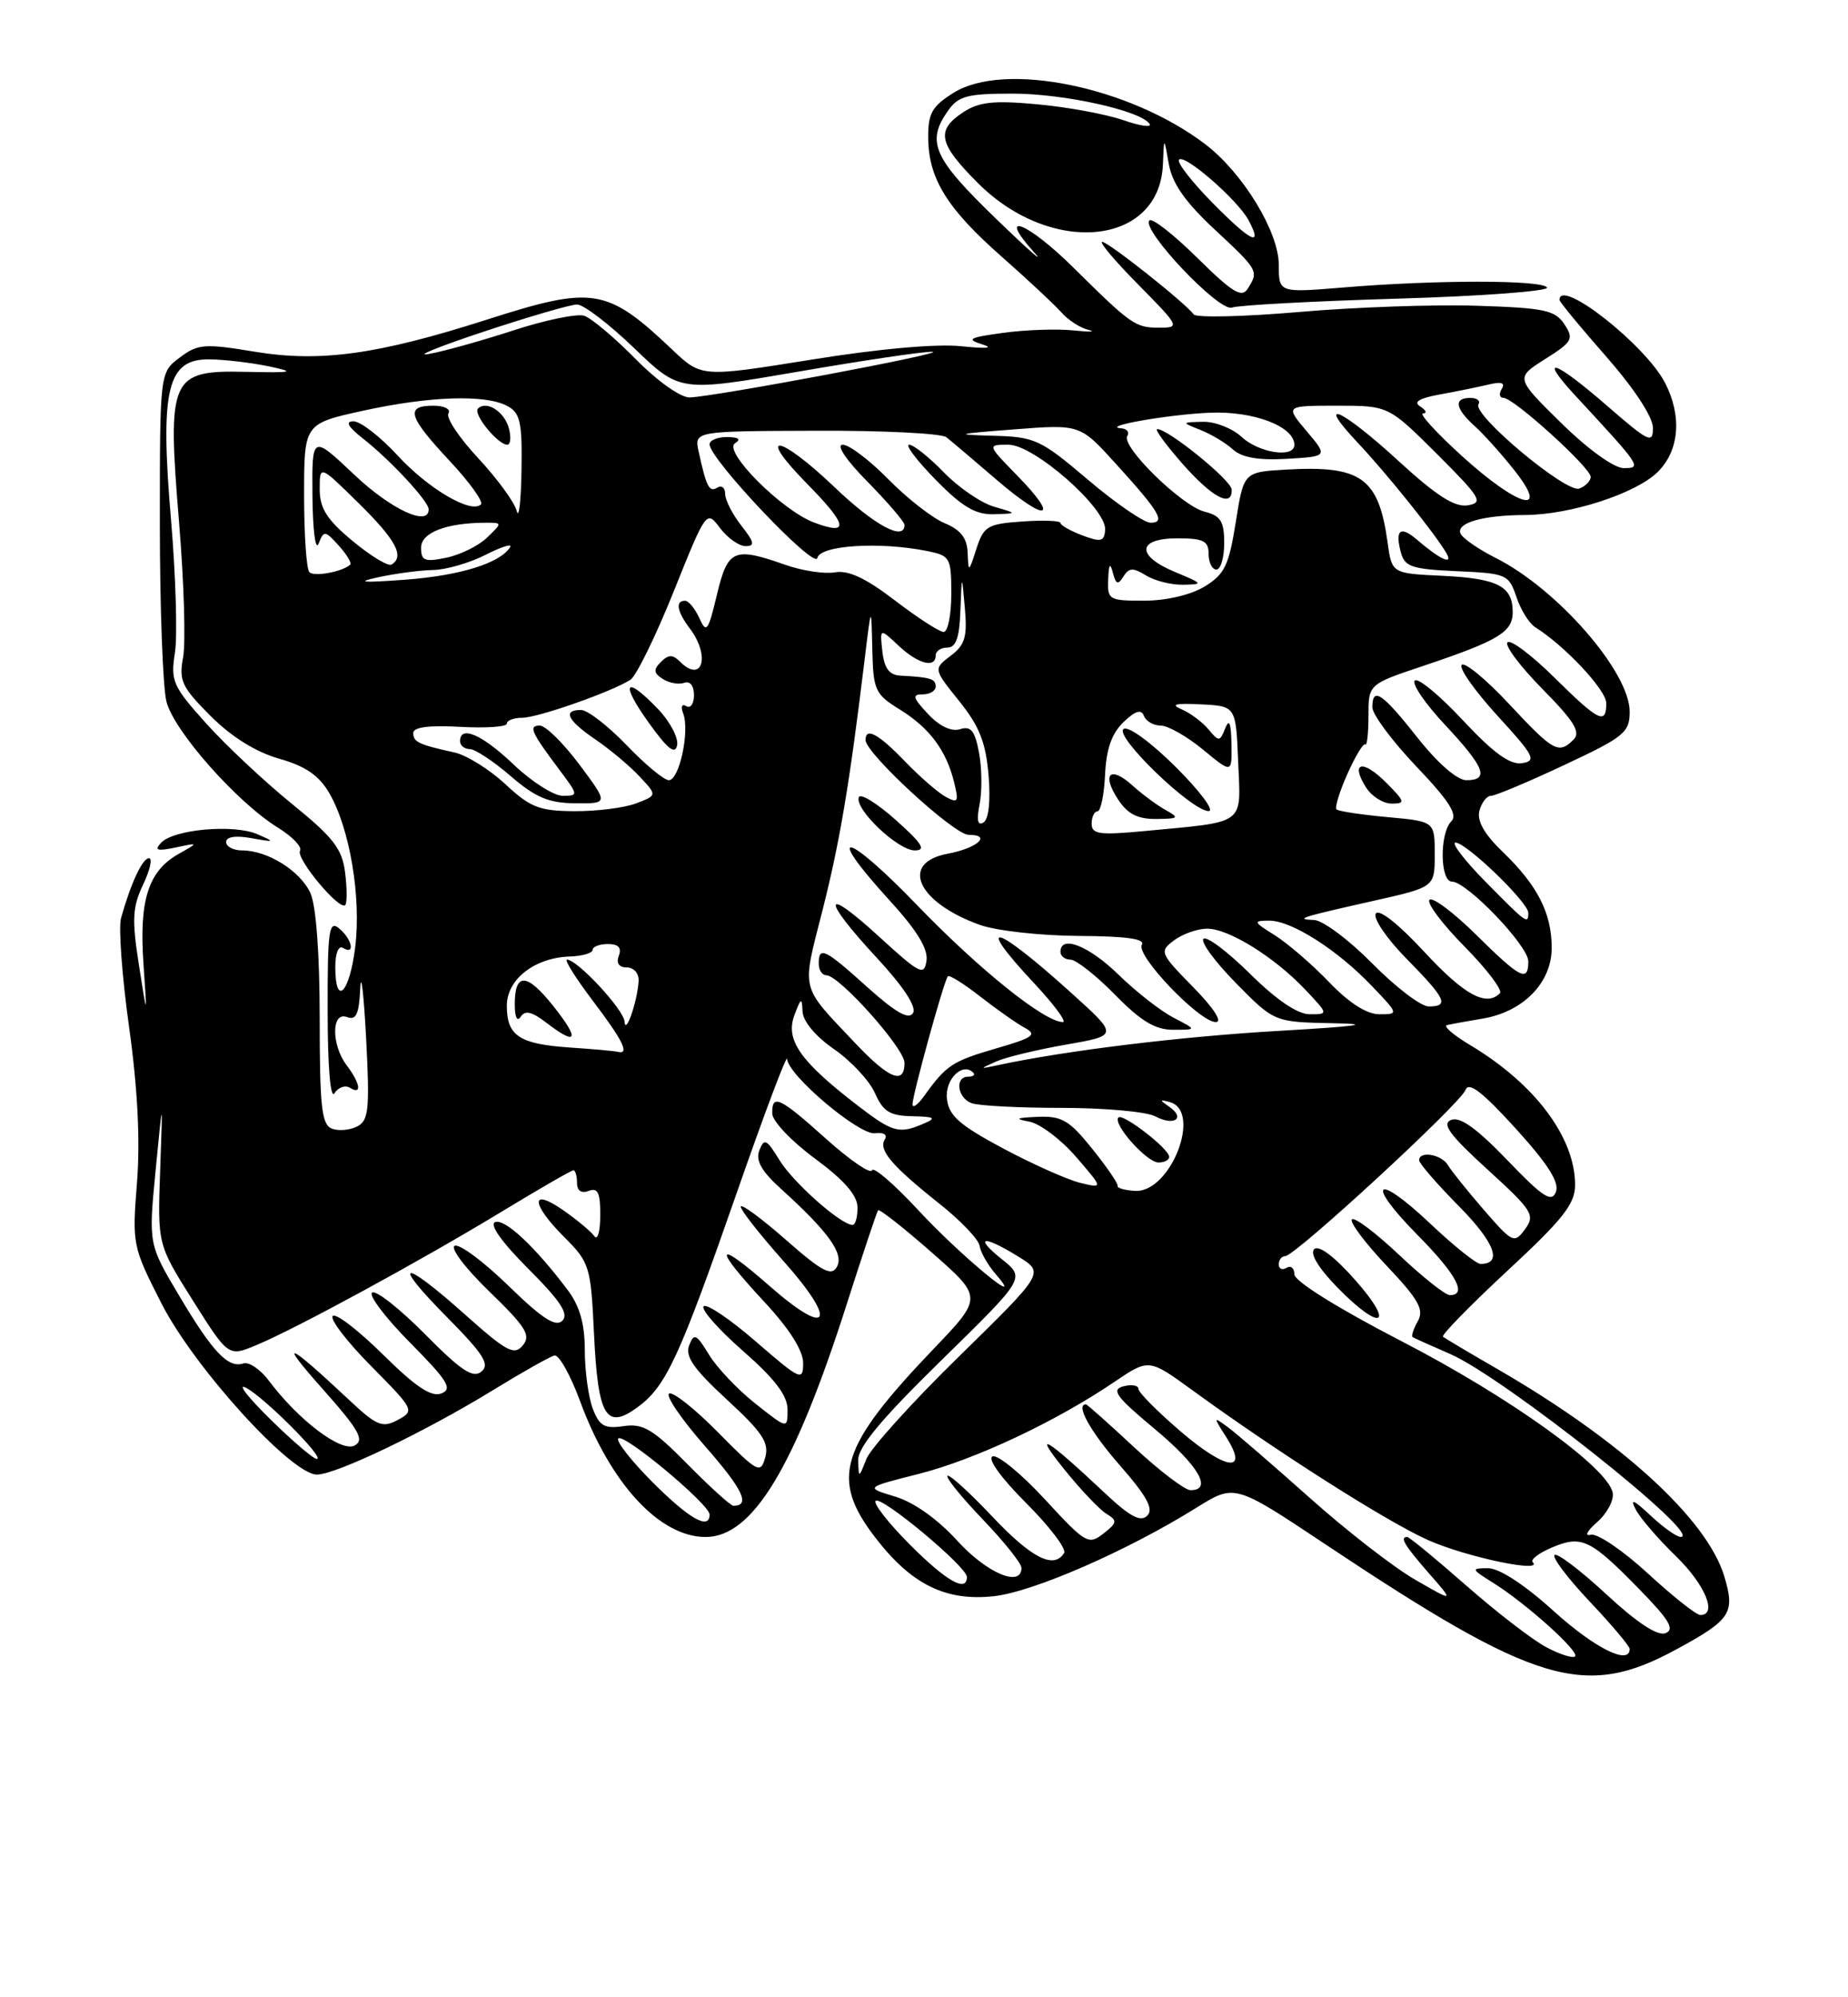 <?xml version="1.0" encoding="UTF-8" standalone="no"?>
<!DOCTYPE svg PUBLIC "-//W3C//DTD SVG 1.1//EN" "http://www.w3.org/Graphics/SVG/1.1/DTD/svg11.dtd" >
<svg xmlns="http://www.w3.org/2000/svg" xmlns:xlink="http://www.w3.org/1999/xlink" version="1.1" viewBox="0 0 237 256">
 <g >
 <path fill="currentColor"
d=" M 215.05 211.37 C 221.99 207.60 222.54 206.75 221.14 202.06 C 218.93 194.71 207.91 184.64 192.00 175.45 C 188.43 173.39 185.30 171.53 185.06 171.33 C 184.82 171.12 188.53 167.33 193.31 162.89 C 200.46 156.27 202.00 154.31 202.00 151.88 C 202.00 145.79 196.85 138.92 188.57 133.97 C 186.41 132.68 185.06 131.52 185.57 131.39 C 186.08 131.27 188.13 130.89 190.13 130.56 C 195.35 129.69 199.00 125.96 199.00 121.50 C 199.00 117.03 197.18 113.47 192.70 109.17 C 190.36 106.92 189.39 105.21 189.73 103.92 C 190.01 102.86 190.68 102.00 191.22 102.00 C 191.76 102.00 195.98 100.23 200.60 98.06 C 208.31 94.45 209.00 93.89 209.00 91.21 C 209.00 86.13 199.74 75.50 191.83 71.52 C 189.53 70.36 187.48 68.93 187.28 68.33 C 186.83 66.99 190.25 66.03 195.57 66.01 C 201.39 65.99 209.84 63.25 212.62 60.47 C 215.38 57.72 215.73 53.31 213.53 49.06 C 211.02 44.20 200.00 35.55 200.00 38.44 C 200.00 38.69 202.69 41.95 205.98 45.69 C 209.57 49.78 211.97 53.43 211.98 54.82 C 212.00 56.92 211.47 56.67 206.17 52.07 C 199.33 46.12 197.12 45.40 202.07 50.75 C 210.49 59.84 210.60 60.00 208.23 60.00 C 207.00 60.00 203.65 57.59 200.22 54.22 C 194.34 48.44 194.34 48.44 198.16 46.02 C 201.67 43.81 201.87 43.44 200.62 41.55 C 199.43 39.75 198.04 39.46 189.38 39.19 C 183.95 39.01 173.69 39.37 166.59 39.99 C 159.49 40.60 153.42 40.74 153.09 40.30 C 151.98 38.80 142.14 31.00 141.35 31.00 C 140.92 31.00 143.01 33.48 146.00 36.50 C 151.29 41.86 151.36 42.00 148.67 42.00 C 145.59 42.00 145.11 41.66 137.61 34.25 C 131.80 28.50 127.74 26.90 132.54 32.25 C 134.15 34.04 131.98 32.14 127.73 28.03 C 119.68 20.25 118.77 18.20 121.56 14.22 C 122.90 12.30 124.02 12.00 129.88 12.00 C 136.48 12.00 146.39 14.20 147.44 15.90 C 147.73 16.37 146.18 16.14 143.99 15.38 C 141.81 14.63 136.88 13.72 133.05 13.37 C 127.45 12.85 125.58 13.05 123.54 14.38 C 119.99 16.71 120.34 18.39 125.41 23.46 C 134.85 32.90 148.73 31.50 149.14 21.06 C 149.28 17.50 149.28 17.50 149.89 21.00 C 150.33 23.51 151.99 25.88 155.75 29.39 C 161.39 34.64 161.45 34.74 160.02 37.00 C 159.25 38.23 158.06 37.50 153.56 33.06 C 150.53 30.07 147.76 27.90 147.41 28.25 C 146.28 29.39 156.37 40.04 158.00 39.42 C 158.82 39.12 168.37 38.60 179.21 38.28 C 190.06 37.96 198.69 37.31 198.40 36.85 C 197.80 35.86 184.11 35.86 172.25 36.85 C 164.00 37.53 164.00 37.53 164.00 33.94 C 164.00 29.72 159.40 22.17 154.59 18.50 C 144.87 11.09 128.75 7.81 122.25 11.92 C 119.50 13.65 119.01 14.55 119.04 17.74 C 119.10 22.93 121.49 26.77 128.50 32.93 C 131.80 35.84 135.21 39.02 136.09 40.01 C 136.96 41.01 138.53 42.03 139.59 42.28 C 140.64 42.54 139.78 42.57 137.67 42.35 C 135.57 42.13 131.52 42.27 128.67 42.66 C 124.25 43.26 123.86 43.48 126.00 44.15 C 127.52 44.62 126.47 44.71 123.32 44.38 C 120.14 44.04 112.71 44.70 104.05 46.10 C 89.96 48.36 89.96 48.36 86.23 44.83 C 77.84 36.88 76.09 36.60 62.53 40.94 C 48.46 45.45 41.07 46.47 32.67 45.08 C 26.20 44.01 25.38 44.08 23.05 45.83 C 20.50 47.74 20.50 47.74 20.50 67.12 C 20.50 77.78 20.88 88.03 21.34 89.90 C 22.27 93.66 30.38 102.84 35.67 106.10 C 37.51 107.24 38.77 108.56 38.48 109.04 C 37.89 109.99 43.56 116.80 44.28 116.00 C 44.52 115.72 44.51 113.86 44.26 111.84 C 43.88 108.79 42.75 107.33 37.41 103.01 C 33.90 100.16 28.95 95.52 26.42 92.70 C 22.17 87.98 21.86 87.27 22.43 83.70 C 22.77 81.57 22.55 73.92 21.94 66.70 C 20.50 49.83 21.43 45.97 26.91 46.06 C 28.88 46.09 32.30 46.50 34.50 46.96 C 37.99 47.70 37.61 47.79 31.54 47.66 C 21.82 47.44 21.43 48.33 22.97 67.02 C 23.60 74.65 23.83 82.41 23.48 84.26 C 22.92 87.24 23.31 88.07 27.01 91.77 C 29.69 94.45 32.81 96.39 35.79 97.24 C 39.15 98.19 40.90 99.38 42.21 101.62 C 44.86 106.15 46.35 115.02 45.55 121.43 C 44.82 127.33 43.00 129.11 43.00 123.94 C 43.00 122.16 43.42 121.14 44.00 121.50 C 45.58 122.48 45.16 120.38 43.50 119.00 C 42.18 117.91 42.00 119.19 42.02 129.63 C 42.02 136.78 42.38 140.95 42.90 140.12 C 43.38 139.36 44.28 139.05 44.89 139.43 C 46.44 140.39 46.22 138.87 44.47 136.56 C 42.47 133.92 42.49 129.59 44.50 130.36 C 45.67 130.81 46.04 130.01 46.20 126.72 C 46.30 124.40 46.64 127.22 46.95 133.00 C 47.43 142.21 47.29 143.61 45.81 144.38 C 44.87 144.86 43.41 144.99 42.56 144.66 C 41.25 144.16 41.00 141.85 41.00 130.58 C 41.00 122.25 40.54 116.09 39.81 114.47 C 38.51 111.62 34.31 109.00 31.05 109.00 C 29.92 109.00 29.00 108.51 29.00 107.92 C 29.00 107.25 30.23 107.06 32.25 107.43 C 35.27 107.97 35.33 107.93 33.00 106.92 C 29.98 105.61 22.28 106.29 20.66 108.02 C 19.75 108.99 20.14 109.12 22.50 108.63 C 25.50 107.99 25.50 107.99 22.94 109.43 C 19.04 111.61 17.84 115.31 18.39 123.40 C 18.88 130.50 18.88 130.50 17.81 123.64 C 16.90 117.84 16.99 116.25 18.35 113.39 C 19.24 111.52 19.58 110.00 19.11 110.00 C 18.27 110.00 16.78 113.19 15.52 117.68 C 15.19 118.88 15.65 125.18 16.56 131.68 C 17.66 139.56 17.99 146.19 17.57 151.57 C 16.94 159.50 16.99 159.78 20.71 167.07 C 24.91 175.30 37.36 189.00 40.64 189.00 C 43.09 189.00 54.52 183.52 63.29 178.14 C 67.02 175.85 70.54 173.87 71.11 173.74 C 71.68 173.61 73.16 176.24 74.39 179.58 C 78.29 190.18 84.60 197.00 90.49 197.00 C 96.52 197.00 101.88 188.16 108.61 167.10 C 110.65 160.72 112.45 155.33 112.61 155.13 C 112.78 154.92 115.87 157.35 119.48 160.52 C 126.05 166.29 126.05 166.29 119.73 172.89 C 107.68 185.49 106.43 189.51 112.25 197.07 C 116.88 203.09 121.28 205.26 127.46 204.59 C 132.53 204.03 144.56 198.78 153.42 193.26 C 158.34 190.19 158.34 190.19 169.92 197.90 C 197.05 215.96 203.24 217.81 215.05 211.37 Z  M 198.35 211.15 C 196.61 210.24 191.99 206.69 188.07 203.25 C 184.15 199.81 180.74 197.00 180.47 197.00 C 179.48 197.00 180.11 198.05 183.25 201.65 C 186.50 205.36 186.50 205.36 181.50 202.48 C 178.75 200.90 172.68 196.19 168.00 192.01 C 163.32 187.84 158.61 183.77 157.52 182.96 C 155.57 181.53 155.57 181.55 157.26 184.20 C 160.21 188.83 157.27 188.48 151.46 183.51 C 148.46 180.94 146.00 178.47 146.00 178.02 C 146.00 177.56 145.13 177.41 144.07 177.69 C 142.46 178.11 143.13 179.03 148.07 183.14 C 153.70 187.83 155.57 191.00 152.68 191.00 C 151.96 191.00 148.71 188.53 145.45 185.50 C 142.20 182.47 139.42 180.00 139.27 180.00 C 137.89 180.00 139.82 183.48 143.63 187.83 C 147.10 191.80 147.98 193.42 147.13 194.27 C 146.28 195.12 144.92 194.40 141.75 191.42 C 134.07 184.21 132.35 183.19 136.45 188.28 C 138.56 190.91 141.02 193.50 141.90 194.03 C 143.33 194.90 143.29 195.17 141.50 196.57 C 139.60 198.06 139.21 197.83 134.00 192.17 C 130.97 188.89 127.96 186.42 127.30 186.67 C 126.59 186.94 128.35 189.40 131.57 192.62 C 134.59 195.63 136.79 198.53 136.47 199.05 C 135.16 201.17 132.30 199.72 127.25 194.37 C 124.32 191.27 121.74 188.93 121.51 189.16 C 121.27 189.39 123.32 191.91 126.04 194.75 C 128.77 197.60 131.00 200.39 131.00 200.96 C 131.00 203.52 126.56 201.64 122.78 197.49 C 120.25 194.71 117.19 192.54 114.80 191.82 C 110.93 190.66 110.93 190.66 117.84 188.91 C 125.05 187.08 135.39 182.22 142.92 177.12 C 147.34 174.13 147.34 174.13 152.92 178.19 C 163.81 186.11 177.88 195.05 183.15 197.40 C 188.01 199.56 198.01 201.67 196.57 200.23 C 196.24 199.90 197.36 199.05 199.07 198.33 C 202.86 196.74 203.96 197.27 210.33 203.79 C 214.09 207.64 214.81 208.86 213.59 209.33 C 212.57 209.72 209.94 207.99 205.99 204.33 C 202.66 201.25 199.68 198.99 199.36 199.31 C 199.04 199.63 201.08 202.32 203.89 205.29 C 206.70 208.26 209.00 210.99 209.00 211.35 C 209.00 213.49 204.52 211.26 199.26 206.50 C 195.53 203.12 192.28 201.00 190.84 201.00 C 188.62 201.01 188.65 201.10 191.50 202.88 C 195.69 205.49 202.60 211.70 202.00 212.30 C 201.72 212.58 200.08 212.06 198.35 211.15 Z  M 211.31 201.65 C 208.11 198.71 204.83 196.49 204.00 196.71 C 203.17 196.94 203.54 196.22 204.83 195.09 C 206.11 193.97 207.01 192.27 206.82 191.32 C 206.20 188.10 193.58 179.05 179.75 171.91 C 171.60 167.70 166.00 164.21 166.00 163.34 C 166.00 162.54 165.55 162.16 165.00 162.50 C 164.45 162.84 164.00 162.64 164.00 162.06 C 164.00 161.48 164.37 161.00 164.83 161.00 C 166.09 161.00 187.32 141.44 187.95 139.70 C 188.35 138.60 190.10 139.94 194.35 144.61 C 198.52 149.20 200.01 151.54 199.54 152.77 C 198.99 154.18 197.88 153.46 193.30 148.69 C 189.41 144.64 187.24 143.09 186.11 143.54 C 184.86 144.04 185.88 145.44 190.76 149.89 C 196.55 155.17 196.91 155.74 195.58 157.55 C 194.20 159.42 193.99 159.32 190.32 155.10 C 188.22 152.67 186.14 150.09 185.70 149.35 C 184.87 147.95 182.00 147.46 182.00 148.72 C 182.00 149.11 184.30 151.77 187.12 154.62 C 191.71 159.27 192.73 162.00 189.88 162.00 C 189.33 162.00 186.43 159.68 183.43 156.84 C 176.38 150.18 175.01 151.42 181.81 158.31 C 186.78 163.34 188.21 166.00 185.94 166.00 C 185.36 166.00 182.43 163.68 179.43 160.84 C 176.43 158.01 173.71 155.96 173.38 156.29 C 173.05 156.62 175.04 159.28 177.81 162.21 C 181.94 166.57 182.66 167.85 181.83 169.34 C 181.27 170.34 180.97 171.25 181.16 171.38 C 181.35 171.50 183.52 172.48 185.99 173.55 C 192.83 176.52 218.61 196.95 215.55 196.99 C 215.03 197.00 213.29 195.76 211.68 194.25 C 209.49 192.20 209.01 192.01 209.79 193.50 C 210.37 194.60 212.68 197.28 214.92 199.45 C 218.68 203.10 220.30 207.00 218.06 207.00 C 217.54 207.00 214.50 204.59 211.31 201.65 Z  M 173.83 164.10 C 171.18 161.09 169.13 159.54 168.55 160.10 C 167.96 160.66 169.08 162.52 171.50 165.00 C 177.09 170.73 179.02 169.97 173.83 164.10 Z  M 116.70 197.99 C 113.95 195.23 111.96 192.70 112.30 192.37 C 113.01 191.66 124.00 200.82 124.00 202.12 C 124.00 204.16 121.40 202.69 116.70 197.99 Z  M 83.70 189.99 C 80.95 187.23 78.96 184.70 79.30 184.37 C 80.01 183.66 91.00 192.82 91.00 194.12 C 91.00 196.16 88.40 194.69 83.70 189.99 Z  M 88.18 187.68 C 83.73 183.17 82.47 182.42 79.98 182.79 C 77.52 183.15 76.87 182.78 76.02 180.55 C 75.46 179.07 75.00 175.71 75.00 173.07 C 75.00 169.70 74.35 167.41 72.83 165.38 C 68.65 159.82 64.75 156.16 63.50 156.64 C 62.73 156.94 64.35 159.22 67.76 162.63 C 71.89 166.76 72.98 168.42 72.12 169.28 C 71.27 170.13 69.54 169.02 65.24 164.83 C 62.08 161.75 58.97 159.43 58.33 159.67 C 57.68 159.92 59.64 162.52 62.74 165.52 C 67.45 170.08 68.12 171.15 67.05 172.44 C 65.95 173.77 64.98 173.25 59.64 168.49 C 51.52 161.24 50.04 161.47 57.33 168.83 C 62.02 173.57 62.85 174.88 61.74 175.80 C 60.66 176.70 59.14 175.69 54.51 171.01 C 51.29 167.76 48.24 165.35 47.73 165.67 C 47.22 165.98 49.40 168.87 52.58 172.08 C 57.43 176.98 58.08 178.03 56.60 178.60 C 55.31 179.10 53.31 177.76 49.11 173.61 C 45.96 170.50 43.06 168.27 42.67 168.67 C 42.27 169.06 44.49 171.96 47.59 175.09 C 53.13 180.69 53.20 180.82 51.01 182.00 C 49.02 183.06 48.32 182.77 44.64 179.31 C 36.88 172.03 35.56 171.49 41.31 177.95 C 46.04 183.27 46.77 184.55 45.49 185.27 C 43.81 186.21 38.30 182.06 34.50 176.99 C 33.40 175.52 31.92 174.52 31.22 174.75 C 29.27 175.41 27.27 173.31 22.97 166.06 C 19.04 159.46 19.04 159.46 19.96 149.98 C 20.88 140.50 20.88 140.50 20.54 150.00 C 20.20 159.50 20.20 159.50 24.74 166.70 C 29.29 173.91 29.29 173.91 32.89 172.40 C 38.01 170.27 53.86 161.65 64.24 155.36 C 69.10 152.41 73.28 150.00 73.54 150.00 C 73.79 150.00 74.00 150.72 74.00 151.61 C 74.00 152.62 74.55 153.00 75.50 152.64 C 76.67 152.19 77.00 152.88 76.98 155.78 C 76.98 157.83 76.64 159.03 76.23 158.45 C 75.83 157.88 74.04 156.38 72.25 155.13 C 67.98 152.15 68.06 154.26 72.38 158.58 C 75.62 161.82 75.77 162.31 76.18 170.98 C 76.69 181.58 77.72 183.32 81.75 180.38 C 85.43 177.69 87.09 174.10 94.55 152.71 C 98.04 142.69 100.92 135.05 100.95 135.73 C 101.03 137.79 110.18 145.52 112.22 145.25 C 113.33 145.11 113.85 145.44 113.47 146.05 C 112.64 147.40 114.37 149.43 120.45 154.26 C 123.18 156.42 125.51 158.86 125.63 159.68 C 125.75 160.50 126.67 162.12 127.67 163.28 C 131.95 168.20 123.17 160.95 117.71 155.05 C 114.65 151.75 112.00 149.48 111.83 150.00 C 111.65 150.52 109.03 148.73 106.00 146.02 C 99.96 140.60 98.98 140.14 99.04 142.75 C 99.07 143.71 101.53 146.30 104.52 148.50 C 108.26 151.26 109.96 153.20 109.97 154.75 C 109.99 155.99 109.70 157.00 109.34 157.00 C 107.85 157.00 101.70 151.55 99.96 148.69 C 98.32 146.01 98.00 145.84 97.39 147.43 C 96.88 148.74 97.64 150.10 100.15 152.37 C 106.25 157.89 108.27 160.70 107.33 162.37 C 106.63 163.63 105.44 163.00 100.74 158.87 C 97.58 156.10 95.00 154.21 95.00 154.67 C 95.01 155.13 97.45 158.23 100.42 161.57 C 107.49 169.49 106.41 171.59 98.73 164.86 C 91.68 158.68 91.33 159.67 98.02 166.86 C 101.23 170.31 103.00 173.10 103.00 174.70 C 103.00 177.06 102.67 176.91 96.96 171.97 C 93.64 169.09 90.62 167.05 90.24 167.43 C 89.86 167.81 92.12 170.38 95.27 173.14 C 99.38 176.74 101.00 178.87 101.00 180.67 C 101.00 183.17 101.00 183.17 96.87 179.90 C 94.60 178.10 91.92 175.28 90.92 173.62 C 89.30 170.96 89.00 170.83 88.38 172.45 C 87.84 173.86 88.98 175.49 93.23 179.40 C 97.77 183.58 98.66 184.91 98.14 186.79 C 97.54 188.95 97.20 188.77 92.08 183.58 C 89.10 180.56 86.28 178.33 85.81 178.62 C 85.34 178.91 87.44 181.97 90.47 185.42 C 95.29 190.92 96.28 193.00 94.05 193.00 C 93.71 193.00 91.07 190.61 88.18 187.68 Z  M 110.06 187.17 C 110.02 185.49 112.98 181.93 120.75 174.33 C 131.50 163.81 131.50 163.81 128.50 161.41 C 124.82 158.46 126.07 158.26 130.61 161.07 C 133.95 163.13 133.95 163.13 123.03 173.82 C 117.02 179.69 111.66 185.62 111.11 187.00 C 110.13 189.50 110.13 189.50 110.06 187.17 Z  M 34.68 181.92 C 31.83 179.13 30.40 177.30 31.50 177.85 C 33.81 179.00 41.79 187.00 40.63 187.00 C 40.20 187.00 37.52 184.72 34.68 181.92 Z  M 143.33 152.00 C 143.42 151.72 141.96 149.59 140.08 147.25 C 137.13 143.58 136.18 143.02 133.08 143.15 C 130.29 143.27 130.05 143.40 132.00 143.76 C 133.38 144.02 136.07 146.05 138.00 148.28 C 141.50 152.33 141.50 152.33 138.50 151.60 C 136.85 151.19 132.40 149.20 128.61 147.18 C 123.01 144.18 121.67 142.99 121.44 140.82 C 121.17 138.35 123.44 136.10 124.81 137.48 C 125.10 137.76 124.81 138.00 124.17 138.00 C 122.43 138.00 122.76 140.69 124.58 141.39 C 125.45 141.73 130.66 142.00 136.15 142.00 C 141.64 142.00 147.04 142.49 148.15 143.08 C 150.55 144.37 152.09 143.34 149.97 141.87 C 148.69 140.98 148.69 140.90 150.00 141.25 C 154.22 142.39 150.12 152.91 145.57 152.64 C 144.25 152.56 143.24 152.28 143.33 152.00 Z  M 149.94 148.25 C 149.87 147.19 144.00 142.67 143.44 143.23 C 142.64 144.03 147.07 149.00 148.57 149.00 C 149.36 149.00 149.98 148.66 149.94 148.25 Z  M 109.89 141.62 C 102.63 136.03 100.72 133.30 101.86 130.18 C 102.71 127.87 102.85 127.80 102.92 129.61 C 102.97 130.90 104.56 132.81 106.97 134.48 C 109.15 135.99 111.51 138.52 112.21 140.11 C 113.26 142.48 114.12 143.01 116.99 143.07 C 119.86 143.13 120.14 143.30 118.50 144.00 C 115.28 145.39 114.52 145.18 109.89 141.62 Z  M 117.03 141.56 C 116.99 140.44 121.07 125.66 121.56 125.13 C 121.75 124.93 123.62 126.09 125.70 127.72 C 127.79 129.35 130.36 131.16 131.41 131.73 C 133.06 132.62 132.53 133.00 127.68 134.40 C 122.12 136.02 121.34 136.54 118.50 140.50 C 117.71 141.60 117.05 142.08 117.03 141.56 Z  M 109.62 133.64 C 102.56 126.17 102.81 127.18 105.46 116.77 C 107.71 107.89 108.93 100.66 110.89 84.50 C 111.74 77.50 111.74 77.50 111.87 83.17 C 111.99 88.48 112.21 88.97 115.40 90.94 C 119.21 93.30 121.36 96.17 122.37 100.30 C 122.98 102.78 122.86 102.99 121.28 102.13 C 120.30 101.60 117.95 99.55 116.05 97.58 C 112.67 94.07 111.00 93.16 111.00 94.85 C 111.00 96.55 122.36 107.00 124.21 107.00 C 127.26 107.00 125.36 108.71 121.51 109.43 C 115.33 110.59 117.66 115.69 125.68 118.55 C 127.78 119.30 133.46 119.93 138.31 119.96 C 144.42 119.99 146.91 120.34 146.44 121.09 C 145.62 122.43 153.82 131.00 155.92 131.00 C 156.82 131.00 155.66 129.21 153.01 126.51 C 148.75 122.17 148.67 121.96 150.55 120.54 C 151.62 119.73 153.52 119.05 154.77 119.03 C 157.53 118.99 163.46 122.67 167.44 126.89 C 170.37 130.00 170.37 130.00 167.97 130.00 C 166.41 130.00 163.71 128.17 160.31 124.81 C 157.41 121.95 154.73 119.94 154.34 120.33 C 153.94 120.72 155.83 123.29 158.52 126.02 C 163.42 131.00 163.42 131.00 170.96 131.15 C 176.27 131.25 174.21 131.54 164.00 132.13 C 151.48 132.85 136.65 134.66 128.00 136.52 C 125.57 137.04 125.57 137.03 127.77 136.05 C 129.01 135.50 133.04 134.53 136.73 133.89 C 143.43 132.72 143.43 132.72 137.46 127.33 C 127.55 118.37 124.77 117.63 132.64 126.04 C 135.19 128.77 136.84 131.00 136.31 131.00 C 133.97 131.00 125.61 124.30 117.64 116.04 C 108.47 106.52 105.48 105.98 114.07 115.39 C 117.57 119.21 119.05 121.62 118.82 123.13 C 118.53 125.12 117.97 124.84 112.75 120.06 C 105.48 113.41 105.28 115.03 112.43 122.75 C 115.88 126.47 117.58 129.07 117.09 129.85 C 116.55 130.74 114.86 129.78 111.26 126.55 C 105.77 121.60 105.00 121.23 105.00 123.50 C 105.00 124.33 105.43 125.00 105.97 125.00 C 107.63 125.00 116.00 134.37 116.00 136.23 C 116.00 139.10 114.01 138.29 109.62 133.64 Z  M 150.50 130.44 C 148.85 129.58 145.68 127.11 143.46 124.94 C 139.65 121.22 136.00 119.78 136.00 122.00 C 136.00 122.55 136.58 123.00 137.29 123.00 C 138.00 123.00 140.57 125.03 143.00 127.50 C 146.32 130.89 148.17 132.00 150.46 131.99 C 153.50 131.99 153.50 131.99 150.50 130.44 Z  M 114.88 105.10 C 112.47 102.95 110.34 101.64 110.14 102.18 C 109.58 103.71 115.15 109.00 117.32 109.00 C 118.82 109.00 118.27 108.12 114.88 105.10 Z  M 73.03 134.26 C 66.58 133.81 65.00 132.76 65.00 128.90 C 65.00 125.53 68.54 122.76 73.04 122.60 C 74.67 122.55 76.00 122.16 76.00 121.75 C 76.00 121.34 76.89 121.00 77.97 121.00 C 79.31 121.00 79.75 121.48 79.36 122.50 C 79.00 123.45 79.38 124.00 80.39 124.00 C 81.29 124.00 81.96 124.77 81.90 125.75 C 81.75 128.33 80.22 132.76 80.10 130.95 C 80.00 129.41 74.05 123.00 72.72 123.00 C 72.34 123.00 73.82 125.36 76.01 128.25 C 79.88 133.35 80.79 135.19 79.25 134.82 C 78.84 134.71 76.04 134.46 73.03 134.26 Z  M 71.00 129.00 C 67.56 124.65 65.99 124.59 66.02 128.81 C 66.02 130.39 66.34 131.01 66.78 130.32 C 67.33 129.46 68.21 129.66 70.02 131.05 C 74.01 134.12 74.41 133.30 71.00 129.00 Z  M 170.45 125.88 C 168.28 123.62 165.15 120.92 163.50 119.88 C 160.72 118.15 160.67 118.01 162.77 118.00 C 165.64 118.00 171.49 121.72 175.95 126.39 C 179.38 129.98 179.38 130.00 176.90 130.00 C 175.28 130.00 173.01 128.55 170.45 125.88 Z  M 176.00 123.50 C 173.01 120.47 169.65 117.96 168.53 117.92 C 165.97 117.82 166.73 117.58 176.25 115.44 C 184.00 113.70 184.00 113.70 184.00 109.49 C 184.00 105.28 184.00 105.28 177.92 104.73 C 174.58 104.42 171.64 103.98 171.40 103.74 C 171.16 103.50 171.80 101.43 172.82 99.15 C 173.84 96.87 174.86 95.20 175.09 95.42 C 175.31 95.65 175.50 94.01 175.50 91.77 C 175.50 87.70 175.50 87.70 182.50 85.36 C 192.19 82.11 194.00 81.02 194.00 78.45 C 194.00 75.13 192.07 74.14 184.96 73.80 C 178.50 73.50 178.50 73.50 177.95 69.50 C 176.80 61.23 174.58 59.64 164.95 60.19 C 159.50 60.50 159.50 60.50 158.48 66.94 C 157.60 72.48 157.05 73.62 154.48 75.18 C 152.72 76.25 149.56 76.99 146.75 76.99 C 142.21 77.00 142.01 76.88 142.12 74.25 C 142.20 72.30 142.37 72.05 142.72 73.40 C 143.11 74.91 143.38 75.01 144.07 73.90 C 144.78 72.76 145.31 72.73 146.96 73.75 C 148.07 74.44 150.22 74.98 151.74 74.95 C 154.36 74.90 154.31 74.82 150.75 73.34 C 145.67 71.24 145.80 69.00 151.00 69.00 C 154.33 69.00 155.00 69.33 155.00 71.00 C 155.00 72.10 155.45 73.00 156.00 73.00 C 156.55 73.00 157.00 71.47 157.00 69.61 C 157.00 66.82 156.55 66.10 154.47 65.58 C 151.56 64.85 143.75 57.21 144.57 55.89 C 144.87 55.40 144.53 54.95 143.81 54.90 C 140.99 54.68 149.82 53.12 155.17 52.90 C 160.76 52.66 166.00 54.66 166.00 57.02 C 166.00 58.75 161.45 58.06 159.23 56.00 C 158.05 54.90 155.83 54.03 154.29 54.06 C 151.50 54.13 151.50 54.13 153.98 55.12 C 155.34 55.66 157.21 56.78 158.12 57.61 C 159.27 58.65 161.41 59.02 165.04 58.81 C 170.31 58.50 170.31 58.50 167.56 55.25 C 164.82 52.00 164.82 52.00 171.45 52.00 C 178.07 52.00 178.07 52.00 184.29 58.19 C 189.91 63.81 190.29 64.43 188.23 64.77 C 186.56 65.04 184.21 63.54 179.34 59.07 C 172.04 52.38 168.54 50.82 174.13 56.75 C 177.82 60.66 184.10 68.48 185.50 70.90 C 186.42 72.51 184.69 71.72 181.74 69.19 C 179.60 67.35 178.89 67.88 179.64 70.75 C 180.14 72.65 181.01 72.95 186.83 73.21 C 193.20 73.49 193.50 73.62 194.47 76.50 C 195.02 78.15 196.10 79.89 196.87 80.38 C 200.66 82.75 206.00 88.44 206.00 90.12 C 206.00 92.95 205.05 92.48 199.31 86.81 C 196.41 83.95 193.73 81.94 193.33 82.33 C 192.94 82.73 194.96 85.42 197.82 88.32 C 201.88 92.43 202.75 93.85 201.81 94.79 C 199.89 96.71 199.23 96.34 193.55 90.25 C 190.60 87.09 187.86 84.82 187.46 85.22 C 187.06 85.61 189.12 88.53 192.03 91.72 C 196.77 96.89 197.10 97.53 195.18 97.82 C 193.64 98.05 191.52 96.50 187.61 92.32 C 184.63 89.12 181.85 86.83 181.44 87.23 C 181.03 87.64 182.79 90.21 185.35 92.94 C 190.42 98.36 191.05 100.00 188.05 100.00 C 186.88 100.00 184.38 97.82 181.80 94.56 C 177.25 88.80 176.00 87.96 176.00 90.66 C 176.00 91.57 178.54 94.98 181.63 98.23 C 185.83 102.63 186.98 104.42 186.13 105.27 C 184.60 106.80 184.67 113.00 186.21 113.00 C 188.12 113.00 196.00 121.22 196.00 123.21 C 196.00 125.94 195.01 125.44 189.31 119.81 C 186.41 116.95 183.73 114.94 183.33 115.33 C 182.94 115.73 184.96 118.43 187.83 121.33 C 190.70 124.24 192.74 126.93 192.36 127.31 C 190.60 129.07 187.78 127.53 182.66 122.00 C 179.34 118.41 176.84 116.45 176.44 117.10 C 176.07 117.70 177.84 120.30 180.38 122.88 C 185.44 128.02 185.90 129.00 183.22 129.00 C 182.23 129.00 178.99 126.53 176.00 123.50 Z  M 177.76 100.30 C 174.75 97.29 173.15 97.67 175.17 100.90 C 175.89 102.06 177.38 103.00 178.47 103.00 C 180.27 103.00 180.21 102.76 177.76 100.30 Z  M 157.96 62.75 C 157.92 61.56 149.84 55.00 148.41 55.00 C 148.04 55.00 149.49 56.98 151.62 59.41 C 155.48 63.79 158.04 65.14 157.96 62.75 Z  M 190.50 113.00 C 187.79 110.25 186.07 108.00 186.67 108.00 C 188.05 108.00 196.00 115.66 196.00 117.00 C 196.00 118.52 195.79 118.37 190.50 113.00 Z  M 140.00 105.58 C 140.00 104.71 140.34 104.00 140.75 103.99 C 141.16 103.99 141.60 101.88 141.72 99.30 C 141.87 96.02 142.57 94.01 144.08 92.56 C 145.60 91.10 146.37 90.87 146.70 91.75 C 146.96 92.44 147.93 93.00 148.86 93.00 C 149.78 93.00 152.22 94.38 154.27 96.07 C 158.00 99.15 158.00 99.15 157.93 95.32 C 157.88 92.66 157.64 92.06 157.13 93.35 C 156.45 95.08 156.32 95.09 154.99 93.49 C 154.21 92.55 152.65 91.39 151.53 90.91 C 150.05 90.29 150.72 90.11 154.00 90.28 C 158.50 90.50 158.50 90.50 158.79 97.66 C 159.13 105.87 159.95 105.27 146.75 106.52 C 141.00 107.06 140.00 106.93 140.00 105.58 Z  M 149.50 103.83 C 148.40 103.22 146.49 101.81 145.25 100.69 C 142.38 98.09 141.23 99.18 143.39 102.47 C 144.61 104.33 145.90 104.99 148.27 104.97 C 151.18 104.94 151.30 104.83 149.50 103.83 Z  M 150.85 98.37 C 147.66 95.19 144.74 93.04 144.11 93.43 C 142.78 94.26 152.75 103.90 154.99 103.96 C 155.81 103.98 153.95 101.47 150.85 98.37 Z  M 125.63 103.09 C 125.96 101.43 125.93 98.46 125.56 96.49 C 125.03 93.65 124.52 93.02 123.13 93.46 C 122.02 93.81 120.49 93.09 119.01 91.51 C 117.06 89.43 116.94 89.00 118.33 89.00 C 119.25 89.00 120.00 88.55 120.00 88.00 C 120.00 87.01 119.33 86.80 115.50 86.60 C 114.05 86.53 113.41 85.68 113.16 83.50 C 112.83 80.50 112.83 80.50 115.23 82.75 C 117.74 85.11 120.00 85.70 120.00 84.00 C 120.00 83.45 120.67 83.00 121.50 83.00 C 122.60 83.00 123.05 81.73 123.17 78.25 C 123.35 73.50 123.35 73.50 123.74 77.95 C 124.07 81.63 123.76 82.68 121.91 84.06 C 119.70 85.74 119.70 85.74 123.02 89.87 C 125.61 93.09 126.43 95.18 126.78 99.37 C 127.05 102.66 126.80 105.00 126.13 105.42 C 125.38 105.88 125.22 105.14 125.63 103.09 Z  M 64.80 100.50 C 62.76 98.61 59.84 96.79 58.30 96.45 C 53.68 95.43 53.00 95.11 53.00 93.94 C 53.00 93.20 55.04 92.94 59.00 93.16 C 62.30 93.35 65.00 93.16 65.00 92.75 C 65.00 92.34 65.88 92.00 66.96 92.00 C 68.97 92.00 78.42 88.68 80.85 87.13 C 81.59 86.65 84.09 81.56 86.40 75.81 C 90.59 65.38 90.60 65.37 92.34 67.68 C 93.31 68.96 94.78 70.00 95.62 70.00 C 96.85 70.00 96.74 69.49 95.07 67.37 C 93.93 65.92 93.00 64.09 93.00 63.31 C 93.00 62.52 92.55 62.16 91.99 62.50 C 90.96 63.14 90.59 62.42 89.60 57.88 C 89.03 55.26 89.03 55.26 104.64 55.21 C 113.22 55.17 120.75 55.55 121.37 56.04 C 121.99 56.53 124.91 59.00 127.85 61.53 C 134.23 67.00 136.00 66.63 130.48 60.98 C 126.59 57.00 126.59 57.00 129.34 57.00 C 132.63 57.00 141.94 65.19 141.73 67.91 C 141.62 69.42 141.19 69.52 138.80 68.62 C 137.26 68.04 136.00 67.32 136.00 67.03 C 136.00 66.74 133.80 66.65 131.12 66.84 C 126.64 67.15 126.16 67.44 125.22 70.34 C 124.24 73.39 124.20 73.41 124.10 70.87 C 124.03 68.97 123.21 67.91 121.15 67.06 C 119.58 66.41 116.34 63.88 113.94 61.44 C 111.54 59.00 108.91 57.00 108.08 57.00 C 107.19 57.00 108.49 58.95 111.29 61.78 C 113.88 64.42 116.00 66.89 116.00 67.28 C 116.00 69.41 112.18 67.36 107.09 62.50 C 99.90 55.64 96.80 55.19 103.48 61.98 C 108.74 67.32 108.99 68.70 104.39 66.97 C 100.25 65.41 92.68 57.82 94.26 56.82 C 95.08 56.30 94.73 56.03 93.25 56.02 C 92.01 56.01 91.00 56.43 91.00 56.95 C 91.00 58.84 104.49 73.06 104.82 71.52 C 105.17 69.89 112.77 69.40 118.87 70.62 C 121.86 71.22 122.00 71.46 122.00 76.12 C 122.00 78.81 121.56 81.00 121.02 81.00 C 120.48 81.00 117.67 79.18 114.77 76.96 C 111.04 74.10 108.79 73.05 107.08 73.36 C 105.74 73.59 102.87 73.16 100.70 72.39 C 94.10 70.07 93.34 70.40 91.94 76.23 C 90.82 80.93 90.59 81.24 89.69 79.23 C 89.14 78.01 88.31 77.00 87.85 77.00 C 86.58 77.00 86.82 78.38 88.47 80.56 C 91.14 84.09 90.07 87.67 87.20 84.80 C 86.27 83.87 85.72 83.88 84.76 84.84 C 83.77 85.83 83.82 86.28 85.01 87.03 C 85.83 87.55 87.06 87.77 87.75 87.52 C 88.49 87.25 89.00 87.89 89.00 89.09 C 89.00 90.21 88.56 90.84 88.01 90.51 C 87.44 90.16 87.28 90.56 87.62 91.46 C 88.48 93.69 87.12 100.00 85.78 100.00 C 85.16 100.00 82.72 97.97 80.35 95.50 C 77.97 93.03 75.35 91.00 74.52 91.00 C 72.11 91.00 72.75 92.32 76.36 94.78 C 78.20 96.03 80.73 98.15 82.00 99.50 C 84.29 101.94 84.29 101.94 81.58 102.97 C 80.09 103.54 76.54 103.99 73.68 103.97 C 69.18 103.95 68.02 103.50 64.80 100.50 Z  M 74.31 98.00 C 72.25 95.25 69.97 93.00 69.23 93.00 C 67.73 93.00 68.11 93.83 71.80 98.75 C 74.18 101.92 74.19 102.00 72.16 102.00 C 71.02 102.00 68.19 100.20 65.88 98.00 C 61.83 94.14 59.00 92.91 59.00 95.00 C 59.00 95.55 59.56 96.01 60.25 96.01 C 60.94 96.02 63.30 97.58 65.50 99.48 C 68.68 102.22 70.37 102.93 73.77 102.96 C 78.04 103.00 78.04 103.00 74.31 98.00 Z  M 84.41 90.90 C 80.16 86.47 79.48 87.44 83.19 92.62 C 85.61 96.00 86.59 96.78 86.84 95.52 C 87.03 94.58 85.93 92.50 84.41 90.90 Z  M 127.47 64.94 C 125.81 64.46 122.91 62.47 121.03 60.53 C 119.15 58.59 117.15 57.00 116.60 57.00 C 116.04 57.00 117.57 59.02 120.00 61.50 C 123.41 64.97 125.11 65.98 127.46 65.91 C 130.50 65.82 130.50 65.82 127.47 64.94 Z  M 48.50 73.99 C 50.70 73.51 53.87 73.09 55.54 73.06 C 57.21 73.03 60.24 72.15 62.28 71.11 C 64.31 70.08 65.73 69.63 65.43 70.12 C 64.15 72.18 59.03 73.77 52.00 74.30 C 46.44 74.71 45.54 74.63 48.50 73.99 Z  M 39.68 73.34 C 39.30 72.97 39.00 68.54 39.00 63.49 C 39.00 54.31 39.00 54.31 46.53 52.65 C 55.12 50.77 62.25 50.53 65.07 52.04 C 66.72 52.92 66.98 54.11 66.88 60.29 C 66.82 64.25 66.54 66.60 66.27 65.50 C 66.00 64.40 63.78 61.36 61.34 58.74 C 58.89 56.12 57.17 53.53 57.51 52.99 C 57.85 52.44 56.99 52.00 55.56 52.00 C 51.94 52.00 52.35 53.39 57.65 59.06 C 60.21 61.79 62.02 64.31 61.68 64.65 C 60.44 65.89 54.95 62.67 51.00 58.39 C 48.78 55.98 46.23 54.00 45.34 54.00 C 44.23 54.00 44.62 54.70 46.60 56.25 C 50.04 58.95 54.93 64.21 54.97 65.25 C 55.06 67.58 50.16 65.32 45.44 60.85 C 40.00 55.71 40.00 55.71 40.07 63.60 C 40.11 67.95 40.46 70.68 40.86 69.68 C 41.53 67.97 41.68 67.98 43.45 69.94 C 44.48 71.08 45.14 72.18 44.91 72.38 C 43.90 73.29 40.29 73.96 39.68 73.34 Z  M 65.27 54.92 C 64.71 52.77 62.39 51.28 61.30 52.37 C 60.62 53.04 63.84 57.00 65.06 57.00 C 65.47 57.00 65.57 56.06 65.27 54.92 Z  M 45.22 69.34 C 41.91 66.59 41.00 65.16 41.00 62.70 C 41.00 59.58 41.00 59.58 46.00 64.50 C 50.79 69.21 51.91 71.32 50.22 72.36 C 49.79 72.63 47.54 71.27 45.22 69.34 Z  M 54.00 70.20 C 54.00 68.26 57.27 67.00 62.35 67.00 C 64.43 67.00 64.43 67.01 62.47 68.90 C 61.39 69.95 59.04 71.11 57.25 71.48 C 54.46 72.06 54.00 71.88 54.00 70.20 Z  M 139.54 61.50 C 133.41 56.30 132.74 55.99 127.28 55.85 C 122.24 55.71 122.59 55.61 130.00 55.04 C 138.50 54.38 138.50 54.38 143.00 59.33 C 148.73 65.62 149.54 67.00 147.56 67.00 C 146.72 67.00 143.11 64.53 139.54 61.50 Z  M 187.50 58.46 C 184.20 55.46 181.95 53.00 182.50 52.99 C 183.05 52.98 182.89 52.58 182.15 52.11 C 181.21 51.52 181.98 51.05 184.65 50.56 C 186.77 50.18 189.58 49.60 190.90 49.29 C 192.55 48.89 193.08 49.06 192.59 49.85 C 192.20 50.48 192.31 51.00 192.83 51.00 C 194.13 51.00 204.00 59.95 204.00 61.12 C 204.00 61.64 203.34 62.32 202.54 62.62 C 200.89 63.26 188.79 53.15 189.61 51.82 C 189.89 51.37 189.42 51.00 188.56 51.00 C 186.40 51.00 186.61 52.34 189.11 54.60 C 190.27 55.64 192.56 58.19 194.19 60.25 C 198.87 66.15 194.75 65.04 187.50 58.46 Z  M 81.50 46.00 C 78.79 43.25 75.82 40.76 74.91 40.47 C 73.99 40.18 69.92 41.02 65.87 42.34 C 61.82 43.66 56.92 45.03 55.00 45.37 C 53.08 45.72 56.22 44.44 62.00 42.52 C 67.78 40.61 73.17 39.03 74.00 39.03 C 74.83 39.02 78.13 41.54 81.34 44.63 C 87.18 50.25 87.18 50.25 102.41 47.63 C 110.79 46.18 118.51 45.04 119.57 45.09 C 121.71 45.20 91.69 50.84 88.46 50.94 C 87.29 50.97 84.35 48.89 81.50 46.00 Z  M 155.50 26.00 C 152.82 23.28 150.88 20.78 151.21 20.46 C 151.95 19.72 158.73 25.63 160.12 28.22 C 162.02 31.78 160.44 31.01 155.50 26.00 Z "/>
</g>
</svg>